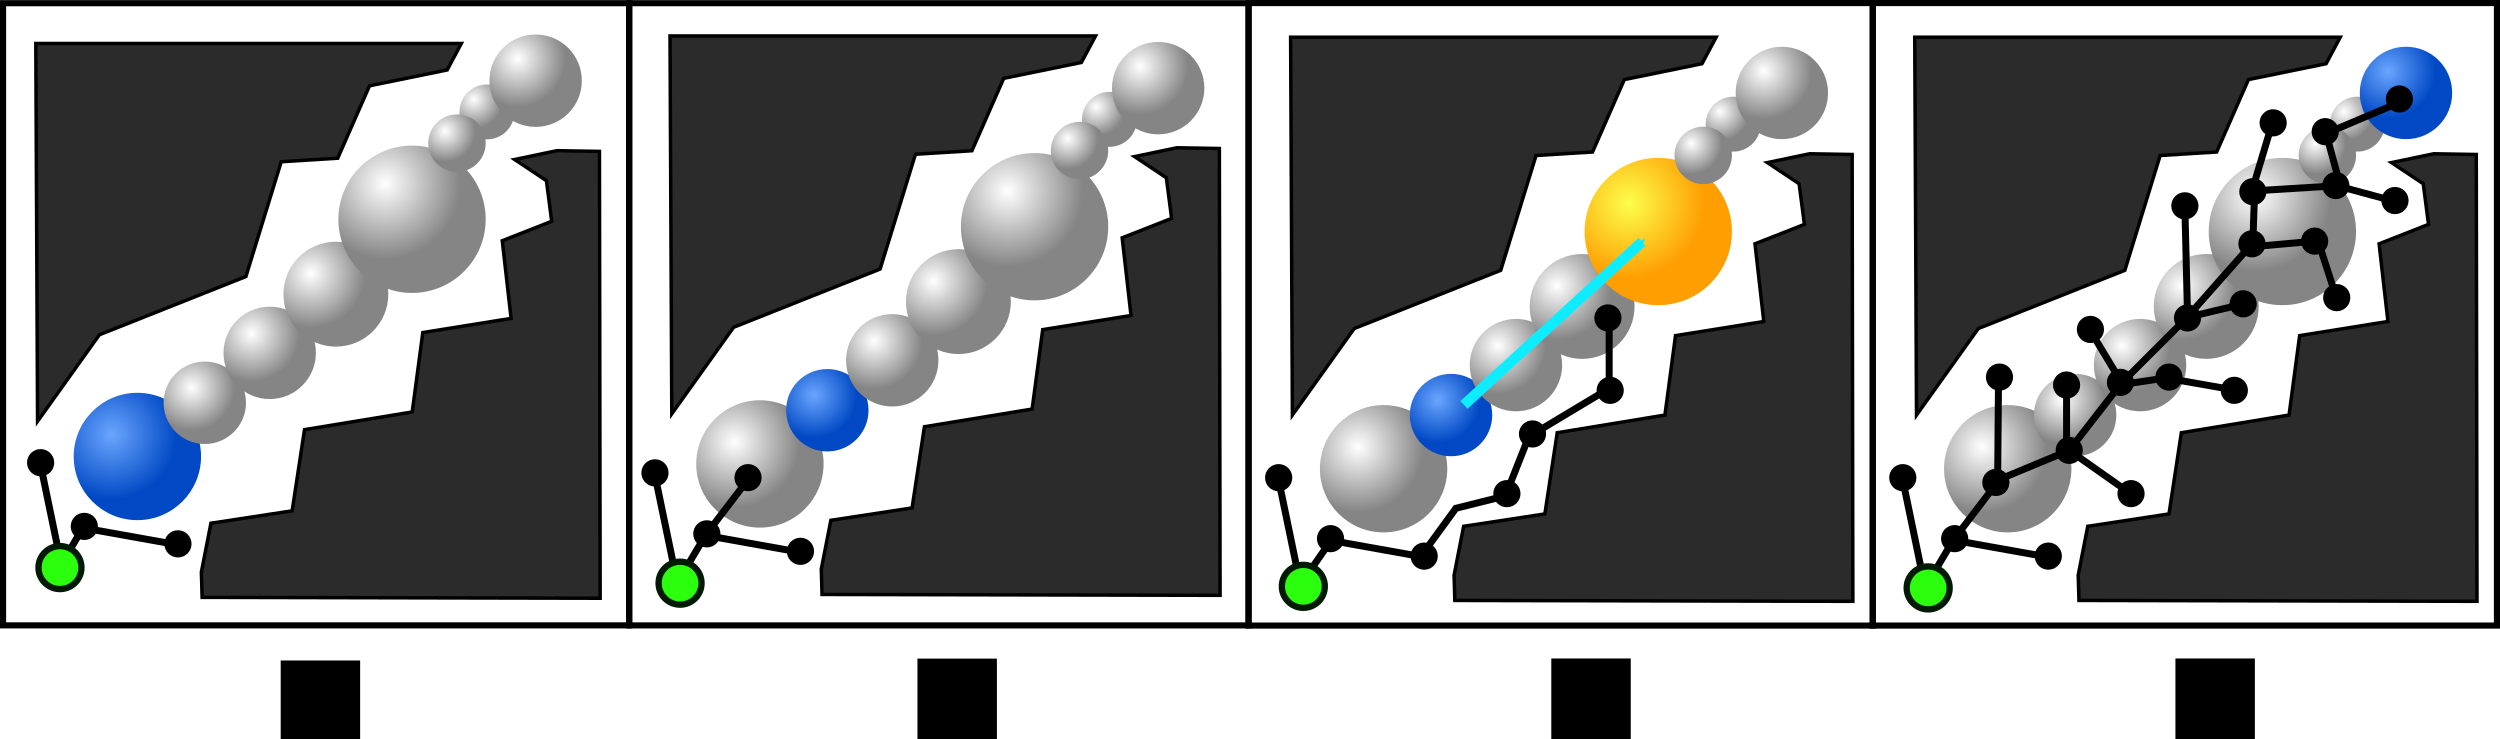 <?xml version="1.0" encoding="UTF-8" standalone="no"?>
<!-- Created with Inkscape (http://www.inkscape.org/) -->

<svg
   xmlns:dc="http://purl.org/dc/elements/1.1/"
   xmlns:cc="http://creativecommons.org/ns#"
   xmlns:rdf="http://www.w3.org/1999/02/22-rdf-syntax-ns#"
   xmlns:svg="http://www.w3.org/2000/svg"
   xmlns="http://www.w3.org/2000/svg"
   xmlns:xlink="http://www.w3.org/1999/xlink"
   xmlns:sodipodi="http://sodipodi.sourceforge.net/DTD/sodipodi-0.dtd"
   xmlns:inkscape="http://www.inkscape.org/namespaces/inkscape"
   width="201.835mm"
   height="59.694mm"
   viewBox="0 0 715.164 211.513"
   id="svg2"
   version="1.1"
   inkscape:version="0.91 r13725"
   sodipodi:docname="temporary_goal_node.svg">
  <defs
     id="defs4">
    <linearGradient
       id="linearGradient4968"
       inkscape:collect="always">
      <stop
         id="stop4970"
         offset="0"
         style="stop-color:#6aa6ff;stop-opacity:1" />
      <stop
         id="stop4972"
         offset="1"
         style="stop-color:#0048c4;stop-opacity:1" />
    </linearGradient>
    <linearGradient
       inkscape:collect="always"
       id="linearGradient4954">
      <stop
         style="stop-color:#fcff4b;stop-opacity:1;"
         offset="0"
         id="stop4956" />
      <stop
         style="stop-color:#ff9e01;stop-opacity:1"
         offset="1"
         id="stop4958" />
    </linearGradient>
    <marker
       inkscape:stockid="Arrow2Send"
       orient="auto"
       refY="0"
       refX="0"
       id="Arrow2Send"
       style="overflow:visible"
       inkscape:isstock="true">
      <path
         id="path4599"
         style="fill:#0eecff;fill-opacity:1;fill-rule:evenodd;stroke:#0eecff;stroke-width:0.625;stroke-linejoin:round;stroke-opacity:1"
         d="M 8.719,4.034 -2.207,0.016 8.719,-4.002 c -1.745,2.372 -1.735,5.617 -6e-7,8.035 z"
         transform="matrix(-0.3,0,0,-0.3,0.69,0)"
         inkscape:connector-curvature="0" />
    </marker>
    <marker
       inkscape:stockid="Arrow2Mend"
       orient="auto"
       refY="0"
       refX="0"
       id="Arrow2Mend"
       style="overflow:visible"
       inkscape:isstock="true">
      <path
         id="path4593"
         style="fill:#000000;fill-opacity:1;fill-rule:evenodd;stroke:#000000;stroke-width:0.625;stroke-linejoin:round;stroke-opacity:1"
         d="M 8.719,4.034 -2.207,0.016 8.719,-4.002 c -1.745,2.372 -1.735,5.617 -6e-7,8.035 z"
         transform="scale(-0.6,-0.6)"
         inkscape:connector-curvature="0" />
    </marker>
    <linearGradient
       id="linearGradient4198"
       inkscape:collect="always">
      <stop
         id="stop4200"
         offset="0"
         style="stop-color:#ffffff;stop-opacity:1" />
      <stop
         id="stop4202"
         offset="1"
         style="stop-color:#858585;stop-opacity:1" />
    </linearGradient>
    <radialGradient
       inkscape:collect="always"
       xlink:href="#linearGradient4198"
       id="radialGradient4182"
       cx="160.179"
       cy="41.826"
       fx="160.179"
       fy="41.826"
       r="13.714"
       gradientUnits="userSpaceOnUse"
       gradientTransform="translate(3.03,-6.061)" />
    <radialGradient
       inkscape:collect="always"
       xlink:href="#linearGradient4198"
       id="radialGradient4184"
       cx="139.464"
       cy="62.541"
       fx="139.464"
       fy="62.541"
       r="8.714"
       gradientUnits="userSpaceOnUse"
       gradientTransform="translate(3.03,-6.061)" />
    <radialGradient
       inkscape:collect="always"
       xlink:href="#linearGradient4198"
       id="radialGradient4186"
       cx="147.679"
       cy="53.434"
       fx="147.679"
       fy="53.434"
       r="8.357"
       gradientUnits="userSpaceOnUse"
       gradientTransform="translate(3.03,-6.061)" />
    <radialGradient
       inkscape:collect="always"
       xlink:href="#linearGradient4198"
       id="radialGradient4188"
       cx="122.321"
       cy="77.541"
       fx="122.321"
       fy="77.541"
       r="21.571"
       gradientUnits="userSpaceOnUse"
       gradientTransform="translate(3.03,-6.061)" />
    <radialGradient
       inkscape:collect="always"
       xlink:href="#linearGradient4198"
       id="radialGradient4190"
       cx="101.071"
       cy="103.255"
       fx="101.071"
       fy="103.255"
       r="15.5"
       gradientUnits="userSpaceOnUse"
       gradientTransform="translate(3.03,-6.061)" />
    <radialGradient
       inkscape:collect="always"
       xlink:href="#linearGradient4198"
       id="radialGradient4192"
       cx="84.107"
       cy="120.398"
       fx="84.107"
       fy="120.398"
       r="13.714"
       gradientUnits="userSpaceOnUse"
       gradientTransform="translate(3.03,-6.061)" />
    <radialGradient
       inkscape:collect="always"
       xlink:href="#linearGradient4198"
       id="radialGradient4194"
       cx="66.964"
       cy="135.934"
       fx="66.964"
       fy="135.934"
       r="12.286"
       gradientUnits="userSpaceOnUse"
       gradientTransform="translate(3.03,-6.061)" />
    <radialGradient
       inkscape:collect="always"
       xlink:href="#linearGradient4968"
       id="radialGradient4196"
       cx="44.107"
       cy="149.326"
       fx="44.107"
       fy="149.326"
       r="18.714"
       gradientUnits="userSpaceOnUse"
       gradientTransform="translate(3.03,-6.061)" />
    <radialGradient
       gradientTransform="translate(181.116,-3.929)"
       inkscape:collect="always"
       xlink:href="#linearGradient4198"
       id="radialGradient4182-5"
       cx="160.179"
       cy="41.826"
       fx="160.179"
       fy="41.826"
       r="13.714"
       gradientUnits="userSpaceOnUse" />
    <radialGradient
       gradientTransform="translate(181.116,-3.929)"
       inkscape:collect="always"
       xlink:href="#linearGradient4198"
       id="radialGradient4184-6"
       cx="139.464"
       cy="62.541"
       fx="139.464"
       fy="62.541"
       r="8.714"
       gradientUnits="userSpaceOnUse" />
    <radialGradient
       gradientTransform="translate(181.116,-3.929)"
       inkscape:collect="always"
       xlink:href="#linearGradient4198"
       id="radialGradient4186-2"
       cx="147.679"
       cy="53.434"
       fx="147.679"
       fy="53.434"
       r="8.357"
       gradientUnits="userSpaceOnUse" />
    <radialGradient
       gradientTransform="translate(181.116,-3.929)"
       inkscape:collect="always"
       xlink:href="#linearGradient4198"
       id="radialGradient4188-9"
       cx="122.321"
       cy="77.541"
       fx="122.321"
       fy="77.541"
       r="21.571"
       gradientUnits="userSpaceOnUse" />
    <radialGradient
       gradientTransform="translate(181.116,-3.929)"
       inkscape:collect="always"
       xlink:href="#linearGradient4198"
       id="radialGradient4190-1"
       cx="101.071"
       cy="103.255"
       fx="101.071"
       fy="103.255"
       r="15.5"
       gradientUnits="userSpaceOnUse" />
    <radialGradient
       gradientTransform="translate(181.116,-3.929)"
       inkscape:collect="always"
       xlink:href="#linearGradient4198"
       id="radialGradient4192-2"
       cx="84.107"
       cy="120.398"
       fx="84.107"
       fy="120.398"
       r="13.714"
       gradientUnits="userSpaceOnUse" />
    <radialGradient
       gradientTransform="translate(181.116,-3.929)"
       inkscape:collect="always"
       xlink:href="#linearGradient4968"
       id="radialGradient4194-7"
       cx="66.964"
       cy="135.934"
       fx="66.964"
       fy="135.934"
       r="12.286"
       gradientUnits="userSpaceOnUse" />
    <radialGradient
       gradientTransform="translate(181.116,-3.929)"
       inkscape:collect="always"
       xlink:href="#linearGradient4198"
       id="radialGradient4196-0"
       cx="44.107"
       cy="149.326"
       fx="44.107"
       fy="149.326"
       r="18.714"
       gradientUnits="userSpaceOnUse" />
    <radialGradient
       gradientTransform="translate(359.533,-2.554)"
       inkscape:collect="always"
       xlink:href="#linearGradient4198"
       id="radialGradient4182-5-8"
       cx="160.179"
       cy="41.826"
       fx="160.179"
       fy="41.826"
       r="13.714"
       gradientUnits="userSpaceOnUse" />
    <radialGradient
       gradientTransform="translate(359.533,-2.554)"
       inkscape:collect="always"
       xlink:href="#linearGradient4198"
       id="radialGradient4184-6-3"
       cx="139.464"
       cy="62.541"
       fx="139.464"
       fy="62.541"
       r="8.714"
       gradientUnits="userSpaceOnUse" />
    <radialGradient
       gradientTransform="translate(359.533,-2.554)"
       inkscape:collect="always"
       xlink:href="#linearGradient4198"
       id="radialGradient4186-2-6"
       cx="147.679"
       cy="53.434"
       fx="147.679"
       fy="53.434"
       r="8.357"
       gradientUnits="userSpaceOnUse" />
    <radialGradient
       gradientTransform="translate(359.533,-2.554)"
       inkscape:collect="always"
       xlink:href="#linearGradient4198"
       id="radialGradient4190-1-2"
       cx="101.071"
       cy="103.255"
       fx="101.071"
       fy="103.255"
       r="15.5"
       gradientUnits="userSpaceOnUse" />
    <radialGradient
       gradientTransform="translate(359.533,-2.554)"
       inkscape:collect="always"
       xlink:href="#linearGradient4198"
       id="radialGradient4192-2-9"
       cx="84.107"
       cy="120.398"
       fx="84.107"
       fy="120.398"
       r="13.714"
       gradientUnits="userSpaceOnUse" />
    <radialGradient
       gradientTransform="translate(359.533,-2.554)"
       inkscape:collect="always"
       xlink:href="#linearGradient4968"
       id="radialGradient4194-7-3"
       cx="66.964"
       cy="135.934"
       fx="66.964"
       fy="135.934"
       r="12.286"
       gradientUnits="userSpaceOnUse" />
    <radialGradient
       gradientTransform="translate(359.533,-2.554)"
       inkscape:collect="always"
       xlink:href="#linearGradient4198"
       id="radialGradient4196-0-4"
       cx="44.107"
       cy="149.326"
       fx="44.107"
       fy="149.326"
       r="18.714"
       gradientUnits="userSpaceOnUse" />
    <radialGradient
       gradientTransform="translate(538.073,-2.556)"
       inkscape:collect="always"
       xlink:href="#linearGradient4968"
       id="radialGradient4182-5-8-3"
       cx="160.179"
       cy="41.826"
       fx="160.179"
       fy="41.826"
       r="13.714"
       gradientUnits="userSpaceOnUse" />
    <radialGradient
       gradientTransform="translate(538.073,-2.556)"
       inkscape:collect="always"
       xlink:href="#linearGradient4198"
       id="radialGradient4184-6-3-5"
       cx="139.464"
       cy="62.541"
       fx="139.464"
       fy="62.541"
       r="8.714"
       gradientUnits="userSpaceOnUse" />
    <radialGradient
       gradientTransform="translate(538.073,-2.556)"
       inkscape:collect="always"
       xlink:href="#linearGradient4198"
       id="radialGradient4186-2-6-6"
       cx="147.679"
       cy="53.434"
       fx="147.679"
       fy="53.434"
       r="8.357"
       gradientUnits="userSpaceOnUse" />
    <radialGradient
       gradientTransform="translate(538.073,-2.556)"
       inkscape:collect="always"
       xlink:href="#linearGradient4198"
       id="radialGradient4188-9-1-2"
       cx="122.321"
       cy="77.541"
       fx="122.321"
       fy="77.541"
       r="21.571"
       gradientUnits="userSpaceOnUse" />
    <radialGradient
       gradientTransform="translate(538.073,-2.556)"
       inkscape:collect="always"
       xlink:href="#linearGradient4198"
       id="radialGradient4190-1-2-9"
       cx="101.071"
       cy="103.255"
       fx="101.071"
       fy="103.255"
       r="15.5"
       gradientUnits="userSpaceOnUse" />
    <radialGradient
       gradientTransform="translate(538.073,-2.556)"
       inkscape:collect="always"
       xlink:href="#linearGradient4198"
       id="radialGradient4192-2-9-1"
       cx="84.107"
       cy="120.398"
       fx="84.107"
       fy="120.398"
       r="13.714"
       gradientUnits="userSpaceOnUse" />
    <radialGradient
       gradientTransform="translate(538.073,-2.556)"
       inkscape:collect="always"
       xlink:href="#linearGradient4198"
       id="radialGradient4194-7-3-2"
       cx="66.964"
       cy="135.934"
       fx="66.964"
       fy="135.934"
       r="12.286"
       gradientUnits="userSpaceOnUse" />
    <radialGradient
       gradientTransform="translate(538.073,-2.556)"
       inkscape:collect="always"
       xlink:href="#linearGradient4198"
       id="radialGradient4196-0-4-7"
       cx="44.107"
       cy="149.326"
       fx="44.107"
       fy="149.326"
       r="18.714"
       gradientUnits="userSpaceOnUse" />
    <radialGradient
       inkscape:collect="always"
       xlink:href="#linearGradient4954"
       id="radialGradient4960"
       cx="481.183"
       cy="77.041"
       fx="481.183"
       fy="77.041"
       r="21.571"
       gradientUnits="userSpaceOnUse" />
  </defs>
  <sodipodi:namedview
     id="base"
     pagecolor="#ffffff"
     bordercolor="#666666"
     borderopacity="1.0"
     inkscape:pageopacity="0.0"
     inkscape:pageshadow="2"
     inkscape:zoom="1.5665565"
     inkscape:cx="305.90671"
     inkscape:cy="108.0383"
     inkscape:document-units="px"
     inkscape:current-layer="layer1"
     showgrid="false"
     showguides="true"
     inkscape:guide-bbox="true"
     inkscape:window-width="1879"
     inkscape:window-height="1056"
     inkscape:window-x="41"
     inkscape:window-y="24"
     inkscape:window-maximized="1"
     fit-margin-top="0"
     fit-margin-left="0"
     fit-margin-right="0"
     fit-margin-bottom="0">
    <sodipodi:guide
       position="1,338.75"
       orientation="1,0"
       id="guide4147" />
    <sodipodi:guide
       position="190.909,211.471"
       orientation="0,1"
       id="guide4149" />
    <sodipodi:guide
       position="715.178,46.816"
       orientation="1,0"
       id="guide4153" />
    <sodipodi:guide
       position="287.883,9.441"
       orientation="0,1"
       id="guide4155" />
    <sodipodi:guide
       position="179.123,266.656"
       orientation="1,0"
       id="guide4157" />
    <sodipodi:guide
       position="356.266,295.228"
       orientation="1,0"
       id="guide4159" />
    <sodipodi:guide
       position="534.838,308.085"
       orientation="1,0"
       id="guide4161" />
  </sodipodi:namedview>
  <g
     inkscape:label="Layer 1"
     inkscape:groupmode="layer"
     id="layer1"
     transform="translate(-15.162,-18.934)">
    <path
       style="fill:none;fill-rule:evenodd;stroke:#000000;stroke-width:2;stroke-linecap:butt;stroke-linejoin:miter;stroke-miterlimit:4;stroke-dasharray:none;stroke-opacity:1"
       d="m 387.101,186.253 8.839,-12.728"
       id="path4541"
       inkscape:connector-curvature="0" />
    <circle
       style="fill:#000000;fill-opacity:1;stroke:#000000;stroke-width:1;stroke-linecap:round;stroke-linejoin:round;stroke-miterlimit:4;stroke-dasharray:none;stroke-dashoffset:0;stroke-opacity:1"
       id="path4210-6-5-2"
       cx="202.528"
       cy="154.207"
       r="3.393" />
    <path
       style="fill:#000000;fill-opacity:1;fill-rule:evenodd;stroke:#000000;stroke-width:2;stroke-linecap:butt;stroke-linejoin:miter;stroke-miterlimit:4;stroke-dasharray:none;stroke-opacity:1"
       d="m 202.528,154.921 6.071,29.286"
       id="path4411-2"
       inkscape:connector-curvature="0" />
    <rect
       style="fill:none;stroke:#000000;stroke-width:1.754;stroke-miterlimit:4;stroke-dasharray:none;stroke-dashoffset:0;stroke-opacity:1"
       id="rect4163"
       width="179.144"
       height="177.98"
       x="16.04"
       y="19.848" />
    <rect
       style="fill:none;stroke:#000000;stroke-width:1.745;stroke-miterlimit:4;stroke-dasharray:none;stroke-dashoffset:0;stroke-opacity:1"
       id="rect4163-3"
       width="177.199"
       height="177.991"
       x="195.125"
       y="19.849" />
    <rect
       style="fill:none;stroke:#000000;stroke-width:1.752;stroke-miterlimit:4;stroke-dasharray:none;stroke-dashoffset:0;stroke-opacity:1"
       id="rect4163-6"
       width="178.573"
       height="178.075"
       x="372.338"
       y="19.813" />
    <flowRoot
       xml:space="preserve"
       id="flowRoot4192"
       style="font-style:normal;font-weight:normal;font-size:20px;line-height:125%;font-family:sans-serif;letter-spacing:0px;word-spacing:0px;fill:#000000;fill-opacity:1;stroke:none;stroke-width:1px;stroke-linecap:butt;stroke-linejoin:miter;stroke-opacity:1"
       transform="translate(6.061,-29.294)"><flowRegion
         id="flowRegion4194"><rect
           id="rect4196"
           width="22.728"
           height="33.335"
           x="89.398"
           y="237.169"
           style="font-size:20px" /></flowRegion><flowPara
         id="flowPara4198"
         style="font-size:17.5px;-inkscape-font-specification:'TeX Gyre Pagella';font-family:'TeX Gyre Pagella';font-weight:normal;font-style:normal;font-stretch:normal;font-variant:normal">a)</flowPara></flowRoot>    <flowRoot
       xml:space="preserve"
       id="flowRoot4192-5"
       style="font-style:normal;font-weight:normal;font-size:20px;line-height:125%;font-family:sans-serif;letter-spacing:0px;word-spacing:0px;fill:#000000;fill-opacity:1;stroke:none;stroke-width:1px;stroke-linecap:butt;stroke-linejoin:miter;stroke-opacity:1"
       transform="translate(188.215,-29.829)"><flowRegion
         id="flowRegion4194-3"><rect
           id="rect4196-5"
           width="22.728"
           height="33.335"
           x="89.398"
           y="237.169"
           style="font-size:20px" /></flowRegion><flowPara
         id="flowPara4198-6"
         style="font-size:17.5px;-inkscape-font-specification:'TeX Gyre Pagella';font-family:'TeX Gyre Pagella';font-weight:normal;font-style:normal;font-stretch:normal;font-variant:normal">b)</flowPara></flowRoot>    <flowRoot
       xml:space="preserve"
       id="flowRoot4192-2"
       style="font-style:normal;font-weight:normal;font-size:20px;line-height:125%;font-family:sans-serif;letter-spacing:0px;word-spacing:0px;fill:#000000;fill-opacity:1;stroke:none;stroke-width:1px;stroke-linecap:butt;stroke-linejoin:miter;stroke-opacity:1"
       transform="translate(369.537,-29.869)"><flowRegion
         id="flowRegion4194-9"><rect
           id="rect4196-1"
           width="22.728"
           height="33.335"
           x="89.398"
           y="237.169"
           style="font-size:20px" /></flowRegion><flowPara
         id="flowPara4198-2"
         style="font-size:17.5px;-inkscape-font-specification:'TeX Gyre Pagella';font-family:'TeX Gyre Pagella';font-weight:normal;font-style:normal;font-stretch:normal;font-variant:normal">c)</flowPara></flowRoot>    <circle
       style="fill:url(#radialGradient4196);fill-opacity:1;stroke:none;stroke-width:1;stroke-linecap:round;stroke-linejoin:round;stroke-miterlimit:4;stroke-dasharray:none;stroke-dashoffset:0;stroke-opacity:1"
       id="path4160"
       cx="54.459"
       cy="149.516"
       r="18.214" />
    <circle
       style="fill:url(#radialGradient4194);fill-opacity:1;stroke:none;stroke-width:1;stroke-linecap:round;stroke-linejoin:round;stroke-miterlimit:4;stroke-dasharray:none;stroke-dashoffset:0;stroke-opacity:1"
       id="path4162"
       cx="73.745"
       cy="134.158"
       r="11.786" />
    <circle
       style="fill:url(#radialGradient4192);fill-opacity:1;stroke:none;stroke-width:1;stroke-linecap:round;stroke-linejoin:round;stroke-miterlimit:4;stroke-dasharray:none;stroke-dashoffset:0;stroke-opacity:1"
       id="path4164"
       cx="92.316"
       cy="119.873"
       r="13.214" />
    <circle
       style="fill:url(#radialGradient4190);fill-opacity:1;stroke:none;stroke-width:1;stroke-linecap:round;stroke-linejoin:round;stroke-miterlimit:4;stroke-dasharray:none;stroke-dashoffset:0;stroke-opacity:1"
       id="path4166"
       cx="111.245"
       cy="103.087"
       r="15" />
    <circle
       style="fill:url(#radialGradient4188);fill-opacity:1;stroke:none;stroke-width:1;stroke-linecap:round;stroke-linejoin:round;stroke-miterlimit:4;stroke-dasharray:none;stroke-dashoffset:0;stroke-opacity:1"
       id="path4168"
       cx="133.03"
       cy="81.658"
       r="21.071" />
    <circle
       style="fill:url(#radialGradient4186);fill-opacity:1;stroke:none;stroke-width:1;stroke-linecap:round;stroke-linejoin:round;stroke-miterlimit:4;stroke-dasharray:none;stroke-dashoffset:0;stroke-opacity:1"
       id="path4170"
       cx="154.459"
       cy="50.944"
       r="7.857" />
    <circle
       style="fill:url(#radialGradient4184);fill-opacity:1;stroke:none;stroke-width:1;stroke-linecap:round;stroke-linejoin:round;stroke-miterlimit:4;stroke-dasharray:none;stroke-dashoffset:0;stroke-opacity:1"
       id="path4172"
       cx="145.888"
       cy="59.873"
       r="8.214" />
    <circle
       style="fill:url(#radialGradient4182);fill-opacity:1;stroke:none;stroke-width:1;stroke-linecap:round;stroke-linejoin:round;stroke-miterlimit:4;stroke-dasharray:none;stroke-dashoffset:0;stroke-opacity:1"
       id="path4174"
       cx="168.388"
       cy="42.016"
       r="13.214" />
    <circle
       style="fill:#000000;fill-opacity:1;stroke:#000000;stroke-width:1;stroke-linecap:round;stroke-linejoin:round;stroke-miterlimit:4;stroke-dasharray:none;stroke-dashoffset:0;stroke-opacity:1"
       id="path4210-3"
       cx="39.28"
       cy="169.516"
       r="3.393" />
    <circle
       style="fill:#000000;fill-opacity:1;stroke:#000000;stroke-width:1;stroke-linecap:round;stroke-linejoin:round;stroke-miterlimit:4;stroke-dasharray:none;stroke-dashoffset:0;stroke-opacity:1"
       id="path4210-6"
       cx="66.066"
       cy="174.516"
       r="3.393" />
    <path
       style="fill:none;fill-rule:evenodd;stroke:#000000;stroke-width:2;stroke-linecap:butt;stroke-linejoin:miter;stroke-miterlimit:4;stroke-dasharray:none;stroke-opacity:1"
       d="m 32.138,181.301 6.786,-11.429"
       id="path4239"
       inkscape:connector-curvature="0"
       sodipodi:nodetypes="cc" />
    <path
       style="fill:none;fill-rule:evenodd;stroke:#000000;stroke-width:2;stroke-linecap:butt;stroke-linejoin:miter;stroke-miterlimit:4;stroke-dasharray:none;stroke-opacity:1"
       d="m 39.459,170.051 26.964,4.821"
       id="path4241"
       inkscape:connector-curvature="0" />
    <circle
       style="fill:url(#radialGradient4196-0);fill-opacity:1;stroke:none;stroke-width:1;stroke-linecap:round;stroke-linejoin:round;stroke-miterlimit:4;stroke-dasharray:none;stroke-dashoffset:0;stroke-opacity:1"
       id="path4160-6"
       cx="232.544"
       cy="151.648"
       r="18.214" />
    <circle
       style="fill:url(#radialGradient4194-7);fill-opacity:1;stroke:none;stroke-width:1;stroke-linecap:round;stroke-linejoin:round;stroke-miterlimit:4;stroke-dasharray:none;stroke-dashoffset:0;stroke-opacity:1"
       id="path4162-0"
       cx="251.83"
       cy="136.29"
       r="11.786" />
    <circle
       style="fill:url(#radialGradient4192-2);fill-opacity:1;stroke:none;stroke-width:1;stroke-linecap:round;stroke-linejoin:round;stroke-miterlimit:4;stroke-dasharray:none;stroke-dashoffset:0;stroke-opacity:1"
       id="path4164-6"
       cx="270.401"
       cy="122.005"
       r="13.214" />
    <circle
       style="fill:url(#radialGradient4190-1);fill-opacity:1;stroke:none;stroke-width:1;stroke-linecap:round;stroke-linejoin:round;stroke-miterlimit:4;stroke-dasharray:none;stroke-dashoffset:0;stroke-opacity:1"
       id="path4166-2"
       cx="289.33"
       cy="105.219"
       r="15" />
    <circle
       style="fill:url(#radialGradient4188-9);fill-opacity:1;stroke:none;stroke-width:1;stroke-linecap:round;stroke-linejoin:round;stroke-miterlimit:4;stroke-dasharray:none;stroke-dashoffset:0;stroke-opacity:1"
       id="path4168-6"
       cx="311.116"
       cy="83.79"
       r="21.071" />
    <circle
       style="fill:url(#radialGradient4186-2);fill-opacity:1;stroke:none;stroke-width:1;stroke-linecap:round;stroke-linejoin:round;stroke-miterlimit:4;stroke-dasharray:none;stroke-dashoffset:0;stroke-opacity:1"
       id="path4170-1"
       cx="332.544"
       cy="53.076"
       r="7.857" />
    <circle
       style="fill:url(#radialGradient4184-6);fill-opacity:1;stroke:none;stroke-width:1;stroke-linecap:round;stroke-linejoin:round;stroke-miterlimit:4;stroke-dasharray:none;stroke-dashoffset:0;stroke-opacity:1"
       id="path4172-8"
       cx="323.973"
       cy="62.005"
       r="8.214" />
    <circle
       style="fill:url(#radialGradient4182-5);fill-opacity:1;stroke:none;stroke-width:1;stroke-linecap:round;stroke-linejoin:round;stroke-miterlimit:4;stroke-dasharray:none;stroke-dashoffset:0;stroke-opacity:1"
       id="path4174-7"
       cx="346.473"
       cy="44.148"
       r="13.214" />
    <circle
       style="fill:#000000;fill-opacity:1;stroke:#000000;stroke-width:1;stroke-linecap:round;stroke-linejoin:round;stroke-miterlimit:4;stroke-dasharray:none;stroke-dashoffset:0;stroke-opacity:1"
       id="path4210-3-2"
       cx="217.366"
       cy="171.648"
       r="3.393" />
    <circle
       style="fill:#000000;fill-opacity:1;stroke:#000000;stroke-width:1;stroke-linecap:round;stroke-linejoin:round;stroke-miterlimit:4;stroke-dasharray:none;stroke-dashoffset:0;stroke-opacity:1"
       id="path4210-6-0"
       cx="244.151"
       cy="176.648"
       r="3.393" />
    <circle
       style="fill:#000000;fill-opacity:1;stroke:#000000;stroke-width:1;stroke-linecap:round;stroke-linejoin:round;stroke-miterlimit:4;stroke-dasharray:none;stroke-dashoffset:0;stroke-opacity:1"
       id="path4210-7-2"
       cx="229.151"
       cy="155.576"
       r="3.393" />
    <path
       style="fill:none;fill-rule:evenodd;stroke:#000000;stroke-width:2;stroke-linecap:butt;stroke-linejoin:miter;stroke-miterlimit:4;stroke-dasharray:none;stroke-opacity:1"
       d="m 210.223,183.433 6.786,-11.429 12.143,-15.893"
       id="path4239-3"
       inkscape:connector-curvature="0" />
    <path
       style="fill:none;fill-rule:evenodd;stroke:#000000;stroke-width:2;stroke-linecap:butt;stroke-linejoin:miter;stroke-miterlimit:4;stroke-dasharray:none;stroke-opacity:1"
       d="m 217.544,172.183 26.964,4.821"
       id="path4241-7"
       inkscape:connector-curvature="0" />
    <circle
       style="fill:#000000;fill-opacity:1;stroke:#000000;stroke-width:1;stroke-linecap:round;stroke-linejoin:round;stroke-miterlimit:4;stroke-dasharray:none;stroke-dashoffset:0;stroke-opacity:1"
       id="path4210-6-5"
       cx="26.786"
       cy="151.291"
       r="3.393" />
    <path
       style="fill:#000000;fill-opacity:1;fill-rule:evenodd;stroke:#000000;stroke-width:2;stroke-linecap:butt;stroke-linejoin:miter;stroke-miterlimit:4;stroke-dasharray:none;stroke-opacity:1"
       d="m 26.786,152.005 6.071,29.286"
       id="path4411"
       inkscape:connector-curvature="0" />
    <circle
       style="fill:#2cff0d;fill-opacity:1;stroke:#001a05;stroke-width:1.812;stroke-linecap:round;stroke-linejoin:round;stroke-miterlimit:4;stroke-dasharray:none;stroke-dashoffset:0;stroke-opacity:1"
       id="path4210"
       cx="32.316"
       cy="181.301"
       r="6.147" />
    <circle
       style="fill:#00d40d;fill-opacity:1;stroke:#001a05;stroke-width:1;stroke-linecap:round;stroke-linejoin:round;stroke-miterlimit:4;stroke-dasharray:none;stroke-dashoffset:0;stroke-opacity:1"
       id="path4210-9"
       cx="209.102"
       cy="184.767"
       r="3.393" />
    <circle
       style="fill:#000000;fill-opacity:1;stroke:#000000;stroke-width:1;stroke-linecap:round;stroke-linejoin:round;stroke-miterlimit:4;stroke-dasharray:none;stroke-dashoffset:0;stroke-opacity:1"
       id="path4210-6-5-2-7"
       cx="380.946"
       cy="155.582"
       r="3.393" />
    <path
       style="fill:#000000;fill-opacity:1;fill-rule:evenodd;stroke:#000000;stroke-width:2;stroke-linecap:butt;stroke-linejoin:miter;stroke-miterlimit:4;stroke-dasharray:none;stroke-opacity:1"
       d="m 380.946,156.296 6.071,29.286"
       id="path4411-2-8"
       inkscape:connector-curvature="0" />
    <circle
       style="fill:url(#radialGradient4196-0-4);fill-opacity:1;stroke:none;stroke-width:1;stroke-linecap:round;stroke-linejoin:round;stroke-miterlimit:4;stroke-dasharray:none;stroke-dashoffset:0;stroke-opacity:1"
       id="path4160-6-5"
       cx="410.962"
       cy="153.022"
       r="18.214" />
    <circle
       style="fill:url(#radialGradient4194-7-3);fill-opacity:1;stroke:none;stroke-width:1;stroke-linecap:round;stroke-linejoin:round;stroke-miterlimit:4;stroke-dasharray:none;stroke-dashoffset:0;stroke-opacity:1"
       id="path4162-0-0"
       cx="430.248"
       cy="137.665"
       r="11.786" />
    <circle
       style="fill:url(#radialGradient4192-2-9);fill-opacity:1;stroke:none;stroke-width:1;stroke-linecap:round;stroke-linejoin:round;stroke-miterlimit:4;stroke-dasharray:none;stroke-dashoffset:0;stroke-opacity:1"
       id="path4164-6-3"
       cx="448.819"
       cy="123.38"
       r="13.214" />
    <circle
       style="fill:url(#radialGradient4190-1-2);fill-opacity:1;stroke:none;stroke-width:1;stroke-linecap:round;stroke-linejoin:round;stroke-miterlimit:4;stroke-dasharray:none;stroke-dashoffset:0;stroke-opacity:1"
       id="path4166-2-6"
       cx="467.748"
       cy="106.594"
       r="15" />
    <circle
       style="fill:url(#radialGradient4960);fill-opacity:1;stroke:none;stroke-width:1;stroke-linecap:round;stroke-linejoin:round;stroke-miterlimit:4;stroke-dasharray:none;stroke-dashoffset:0;stroke-opacity:1"
       id="path4168-6-1"
       cx="489.533"
       cy="85.165"
       r="21.071" />
    <circle
       style="fill:url(#radialGradient4186-2-6);fill-opacity:1;stroke:none;stroke-width:1;stroke-linecap:round;stroke-linejoin:round;stroke-miterlimit:4;stroke-dasharray:none;stroke-dashoffset:0;stroke-opacity:1"
       id="path4170-1-0"
       cx="510.962"
       cy="54.451"
       r="7.857" />
    <circle
       style="fill:url(#radialGradient4184-6-3);fill-opacity:1;stroke:none;stroke-width:1;stroke-linecap:round;stroke-linejoin:round;stroke-miterlimit:4;stroke-dasharray:none;stroke-dashoffset:0;stroke-opacity:1"
       id="path4172-8-6"
       cx="502.39"
       cy="63.38"
       r="8.214" />
    <circle
       style="fill:url(#radialGradient4182-5-8);fill-opacity:1;stroke:none;stroke-width:1;stroke-linecap:round;stroke-linejoin:round;stroke-miterlimit:4;stroke-dasharray:none;stroke-dashoffset:0;stroke-opacity:1"
       id="path4174-7-3"
       cx="524.89"
       cy="45.522"
       r="13.214" />
    <circle
       style="fill:#000000;fill-opacity:1;stroke:#000000;stroke-width:1;stroke-linecap:round;stroke-linejoin:round;stroke-miterlimit:4;stroke-dasharray:none;stroke-dashoffset:0;stroke-opacity:1"
       id="path4210-3-2-2"
       cx="395.783"
       cy="173.022"
       r="3.393" />
    <circle
       style="fill:#000000;fill-opacity:1;stroke:#000000;stroke-width:1;stroke-linecap:round;stroke-linejoin:round;stroke-miterlimit:4;stroke-dasharray:none;stroke-dashoffset:0;stroke-opacity:1"
       id="path4210-6-0-0"
       cx="422.569"
       cy="178.022"
       r="3.393" />
    <path
       style="fill:none;fill-rule:evenodd;stroke:#000000;stroke-width:2;stroke-linecap:butt;stroke-linejoin:miter;stroke-miterlimit:4;stroke-dasharray:none;stroke-opacity:1"
       d="m 395.962,173.558 26.964,4.821"
       id="path4241-7-5"
       inkscape:connector-curvature="0" />
    <circle
       style="fill:#00d40d;fill-opacity:1;stroke:#001a05;stroke-width:1;stroke-linecap:round;stroke-linejoin:round;stroke-miterlimit:4;stroke-dasharray:none;stroke-dashoffset:0;stroke-opacity:1"
       id="path4210-9-5"
       cx="387.519"
       cy="186.142"
       r="3.393" />
    <circle
       style="fill:#000000;fill-opacity:1;stroke:#000000;stroke-width:1;stroke-linecap:round;stroke-linejoin:round;stroke-miterlimit:4;stroke-dasharray:none;stroke-dashoffset:0;stroke-opacity:1"
       id="path4210-6-0-0-5"
       cx="453.558"
       cy="143.073"
       r="3.393" />
    <circle
       style="fill:#000000;fill-opacity:1;stroke:#000000;stroke-width:1;stroke-linecap:round;stroke-linejoin:round;stroke-miterlimit:4;stroke-dasharray:none;stroke-dashoffset:0;stroke-opacity:1"
       id="path4210-6-0-0-8"
       cx="475.782"
       cy="130.598"
       r="3.393" />
    <circle
       style="fill:#000000;fill-opacity:1;stroke:#000000;stroke-width:1;stroke-linecap:round;stroke-linejoin:round;stroke-miterlimit:4;stroke-dasharray:none;stroke-dashoffset:0;stroke-opacity:1"
       id="path4210-6-0-0-0"
       cx="446.235"
       cy="160.145"
       r="3.393" />
    <path
       style="fill:#2b2b2b;fill-opacity:1;fill-rule:evenodd;stroke:#000000;stroke-width:1px;stroke-linecap:butt;stroke-linejoin:miter;stroke-opacity:1"
       d="m 384.868,137.669 17.678,-24.749 41.921,-16.668 10.102,-32.83 16.162,-1.01 9.091,-20.708 22.223,-4.546 4.041,-7.576 -121.723,0 z"
       id="path4763"
       inkscape:connector-curvature="0" />
    <path
       style="fill:#2b2b2b;fill-opacity:1;fill-rule:evenodd;stroke:#000000;stroke-width:1px;stroke-linecap:butt;stroke-linejoin:miter;stroke-opacity:1"
       d="m 207.335,137.309 17.678,-24.749 41.921,-16.668 10.102,-32.83 16.162,-1.01 9.091,-20.708 22.223,-4.546 4.041,-7.576 -121.723,0 z"
       id="path4763-2"
       inkscape:connector-curvature="0" />
    <path
       style="fill:#2b2b2b;fill-opacity:1;fill-rule:evenodd;stroke:#000000;stroke-width:1px;stroke-linecap:butt;stroke-linejoin:miter;stroke-opacity:1"
       d="m 25.906,139.452 17.678,-24.749 41.921,-16.668 10.102,-32.83 16.162,-1.01 9.091,-20.708 22.223,-4.546 4.041,-7.576 -121.723,0 z"
       id="path4763-6"
       inkscape:connector-curvature="0" />
    <path
       style="fill:#2b2b2b;fill-opacity:1;fill-rule:evenodd;stroke:#000000;stroke-width:1px;stroke-linecap:butt;stroke-linejoin:miter;stroke-opacity:1"
       d="m 431.335,190.702 -0.212,-7.23 2.737,-13.984 23.234,-3.536 3.536,-23.234 30.81,-5.051 3.03,-22.728 25.254,-4.041 -2.525,-22.223 14.142,-5.556 -1.515,-11.617 -9.091,-6.061 12.122,-2.525 L 545,63.127 545.202,190.955 Z"
       id="path4786"
       inkscape:connector-curvature="0"
       sodipodi:nodetypes="cccccccccccccccc" />
    <path
       style="fill:#2b2b2b;fill-opacity:1;fill-rule:evenodd;stroke:#000000;stroke-width:1px;stroke-linecap:butt;stroke-linejoin:miter;stroke-opacity:1"
       d="m 250.315,188.985 -0.212,-7.23 2.737,-13.984 23.234,-3.536 3.536,-23.234 30.81,-5.051 3.03,-22.728 25.254,-4.041 -2.525,-22.223 14.142,-5.556 -1.515,-11.617 -9.091,-6.061 12.122,-2.525 12.145,0.209 0.202,127.828 z"
       id="path4786-6"
       inkscape:connector-curvature="0"
       sodipodi:nodetypes="cccccccccccccccc" />
    <path
       style="fill:#2b2b2b;fill-opacity:1;fill-rule:evenodd;stroke:#000000;stroke-width:1px;stroke-linecap:butt;stroke-linejoin:miter;stroke-opacity:1"
       d="m 72.978,189.818 -0.212,-7.23 2.737,-13.984 23.234,-3.536 3.536,-23.234 30.81,-5.051 3.03,-22.728 25.254,-4.041 -2.525,-22.223 14.142,-5.556 -1.515,-11.617 -9.091,-6.061 12.122,-2.525 12.145,0.209 0.202,127.828 z"
       id="path4786-6-4"
       inkscape:connector-curvature="0"
       sodipodi:nodetypes="cccccccccccccccc" />
    <rect
       style="fill:none;stroke:#000000;stroke-width:1.752;stroke-miterlimit:4;stroke-dasharray:none;stroke-dashoffset:0;stroke-opacity:1"
       id="rect4163-6-0"
       width="178.573"
       height="178.075"
       x="550.877"
       y="19.81" />
    <flowRoot
       xml:space="preserve"
       id="flowRoot4192-2-9"
       style="font-style:normal;font-weight:normal;font-size:20px;line-height:125%;font-family:sans-serif;letter-spacing:0px;word-spacing:0px;fill:#000000;fill-opacity:1;stroke:none;stroke-width:1px;stroke-linecap:butt;stroke-linejoin:miter;stroke-opacity:1"
       transform="translate(548.077,-29.872)"><flowRegion
         id="flowRegion4194-9-3"><rect
           id="rect4196-1-6"
           width="22.728"
           height="33.335"
           x="89.398"
           y="237.169"
           style="font-size:20px" /></flowRegion><flowPara
         id="flowPara4198-2-0"
         style="font-size:17.5px;-inkscape-font-specification:'TeX Gyre Pagella';font-family:'TeX Gyre Pagella';font-weight:normal;font-style:normal;font-stretch:normal;font-variant:normal">d)</flowPara></flowRoot>    <circle
       style="fill:#000000;fill-opacity:1;stroke:#000000;stroke-width:1;stroke-linecap:round;stroke-linejoin:round;stroke-miterlimit:4;stroke-dasharray:none;stroke-dashoffset:0;stroke-opacity:1"
       id="path4210-6-5-2-7-6"
       cx="559.486"
       cy="155.58"
       r="3.393" />
    <path
       style="fill:#000000;fill-opacity:1;fill-rule:evenodd;stroke:#000000;stroke-width:2;stroke-linecap:butt;stroke-linejoin:miter;stroke-miterlimit:4;stroke-dasharray:none;stroke-opacity:1"
       d="m 559.486,156.294 6.071,29.286"
       id="path4411-2-8-2"
       inkscape:connector-curvature="0" />
    <circle
       style="fill:url(#radialGradient4196-0-4-7);fill-opacity:1;stroke:none;stroke-width:1;stroke-linecap:round;stroke-linejoin:round;stroke-miterlimit:4;stroke-dasharray:none;stroke-dashoffset:0;stroke-opacity:1"
       id="path4160-6-5-6"
       cx="589.502"
       cy="153.02"
       r="18.214" />
    <circle
       style="fill:url(#radialGradient4194-7-3-2);fill-opacity:1;stroke:none;stroke-width:1;stroke-linecap:round;stroke-linejoin:round;stroke-miterlimit:4;stroke-dasharray:none;stroke-dashoffset:0;stroke-opacity:1"
       id="path4162-0-0-1"
       cx="608.787"
       cy="137.663"
       r="11.786" />
    <circle
       style="fill:url(#radialGradient4192-2-9-1);fill-opacity:1;stroke:none;stroke-width:1;stroke-linecap:round;stroke-linejoin:round;stroke-miterlimit:4;stroke-dasharray:none;stroke-dashoffset:0;stroke-opacity:1"
       id="path4164-6-3-8"
       cx="627.359"
       cy="123.377"
       r="13.214" />
    <circle
       style="fill:url(#radialGradient4190-1-2-9);fill-opacity:1;stroke:none;stroke-width:1;stroke-linecap:round;stroke-linejoin:round;stroke-miterlimit:4;stroke-dasharray:none;stroke-dashoffset:0;stroke-opacity:1"
       id="path4166-2-6-7"
       cx="646.287"
       cy="106.591"
       r="15" />
    <circle
       style="fill:url(#radialGradient4188-9-1-2);fill-opacity:1;stroke:none;stroke-width:1;stroke-linecap:round;stroke-linejoin:round;stroke-miterlimit:4;stroke-dasharray:none;stroke-dashoffset:0;stroke-opacity:1"
       id="path4168-6-1-9"
       cx="668.073"
       cy="85.163"
       r="21.071" />
    <circle
       style="fill:url(#radialGradient4186-2-6-6);fill-opacity:1;stroke:none;stroke-width:1;stroke-linecap:round;stroke-linejoin:round;stroke-miterlimit:4;stroke-dasharray:none;stroke-dashoffset:0;stroke-opacity:1"
       id="path4170-1-0-2"
       cx="689.502"
       cy="54.449"
       r="7.857" />
    <circle
       style="fill:url(#radialGradient4184-6-3-5);fill-opacity:1;stroke:none;stroke-width:1;stroke-linecap:round;stroke-linejoin:round;stroke-miterlimit:4;stroke-dasharray:none;stroke-dashoffset:0;stroke-opacity:1"
       id="path4172-8-6-0"
       cx="680.93"
       cy="63.377"
       r="8.214" />
    <circle
       style="fill:url(#radialGradient4182-5-8-3);fill-opacity:1;stroke:none;stroke-width:1;stroke-linecap:round;stroke-linejoin:round;stroke-miterlimit:4;stroke-dasharray:none;stroke-dashoffset:0;stroke-opacity:1"
       id="path4174-7-3-2"
       cx="703.43"
       cy="45.52"
       r="13.214" />
    <circle
       style="fill:#000000;fill-opacity:1;stroke:#000000;stroke-width:1;stroke-linecap:round;stroke-linejoin:round;stroke-miterlimit:4;stroke-dasharray:none;stroke-dashoffset:0;stroke-opacity:1"
       id="path4210-3-2-2-3"
       cx="574.323"
       cy="173.02"
       r="3.393" />
    <circle
       style="fill:#000000;fill-opacity:1;stroke:#000000;stroke-width:1;stroke-linecap:round;stroke-linejoin:round;stroke-miterlimit:4;stroke-dasharray:none;stroke-dashoffset:0;stroke-opacity:1"
       id="path4210-6-0-0-75"
       cx="601.109"
       cy="178.02"
       r="3.393" />
    <circle
       style="fill:#000000;fill-opacity:1;stroke:#000000;stroke-width:1;stroke-linecap:round;stroke-linejoin:round;stroke-miterlimit:4;stroke-dasharray:none;stroke-dashoffset:0;stroke-opacity:1"
       id="path4210-7-2-6-9"
       cx="586.109"
       cy="156.949"
       r="3.393" />
    <path
       style="fill:none;fill-rule:evenodd;stroke:#000000;stroke-width:2;stroke-linecap:butt;stroke-linejoin:miter;stroke-miterlimit:4;stroke-dasharray:none;stroke-opacity:1"
       d="m 567.18,184.806 6.786,-11.429 12.143,-15.893"
       id="path4239-3-1-2"
       inkscape:connector-curvature="0" />
    <path
       style="fill:none;fill-rule:evenodd;stroke:#000000;stroke-width:2;stroke-linecap:butt;stroke-linejoin:miter;stroke-miterlimit:4;stroke-dasharray:none;stroke-opacity:1"
       d="m 574.502,173.556 26.964,4.821"
       id="path4241-7-5-2"
       inkscape:connector-curvature="0" />
    <circle
       style="fill:#00d40d;fill-opacity:1;stroke:#001a05;stroke-width:1;stroke-linecap:round;stroke-linejoin:round;stroke-miterlimit:4;stroke-dasharray:none;stroke-dashoffset:0;stroke-opacity:1"
       id="path4210-9-5-8"
       cx="566.059"
       cy="186.14"
       r="3.393" />
    <circle
       style="fill:#000000;fill-opacity:1;stroke:#000000;stroke-width:1;stroke-linecap:round;stroke-linejoin:round;stroke-miterlimit:4;stroke-dasharray:none;stroke-dashoffset:0;stroke-opacity:1"
       id="path4210-6-0-0-4-9"
       cx="607.097"
       cy="147.768"
       r="3.393" />
    <circle
       style="fill:#000000;fill-opacity:1;stroke:#000000;stroke-width:1;stroke-linecap:round;stroke-linejoin:round;stroke-miterlimit:4;stroke-dasharray:none;stroke-dashoffset:0;stroke-opacity:1"
       id="path4210-6-0-0-7-7"
       cx="606.339"
       cy="129.08"
       r="3.393" />
    <circle
       style="fill:#000000;fill-opacity:1;stroke:#000000;stroke-width:1;stroke-linecap:round;stroke-linejoin:round;stroke-miterlimit:4;stroke-dasharray:none;stroke-dashoffset:0;stroke-opacity:1"
       id="path4210-6-0-0-6-3"
       cx="621.744"
       cy="128.323"
       r="3.393" />
    <circle
       style="fill:#000000;fill-opacity:1;stroke:#000000;stroke-width:1;stroke-linecap:round;stroke-linejoin:round;stroke-miterlimit:4;stroke-dasharray:none;stroke-dashoffset:0;stroke-opacity:1"
       id="path4210-6-0-0-5-6"
       cx="635.634"
       cy="126.808"
       r="3.393" />
    <circle
       style="fill:#000000;fill-opacity:1;stroke:#000000;stroke-width:1;stroke-linecap:round;stroke-linejoin:round;stroke-miterlimit:4;stroke-dasharray:none;stroke-dashoffset:0;stroke-opacity:1"
       id="path4210-6-0-0-69-1"
       cx="640.937"
       cy="109.887"
       r="3.393" />
    <circle
       style="fill:#000000;fill-opacity:1;stroke:#000000;stroke-width:1;stroke-linecap:round;stroke-linejoin:round;stroke-miterlimit:4;stroke-dasharray:none;stroke-dashoffset:0;stroke-opacity:1"
       id="path4210-6-0-0-3-2"
       cx="656.847"
       cy="105.847"
       r="3.393" />
    <circle
       style="fill:#000000;fill-opacity:1;stroke:#000000;stroke-width:1;stroke-linecap:round;stroke-linejoin:round;stroke-miterlimit:4;stroke-dasharray:none;stroke-dashoffset:0;stroke-opacity:1"
       id="path4210-6-0-0-74-9"
       cx="659.372"
       cy="88.674"
       r="3.393" />
    <circle
       style="fill:#000000;fill-opacity:1;stroke:#000000;stroke-width:1;stroke-linecap:round;stroke-linejoin:round;stroke-miterlimit:4;stroke-dasharray:none;stroke-dashoffset:0;stroke-opacity:1"
       id="path4210-6-0-0-52-3"
       cx="659.625"
       cy="73.775"
       r="3.393" />
    <circle
       style="fill:#000000;fill-opacity:1;stroke:#000000;stroke-width:1;stroke-linecap:round;stroke-linejoin:round;stroke-miterlimit:4;stroke-dasharray:none;stroke-dashoffset:0;stroke-opacity:1"
       id="path4210-6-0-0-54-1"
       cx="683.363"
       cy="72.007"
       r="3.393" />
    <circle
       style="fill:#000000;fill-opacity:1;stroke:#000000;stroke-width:1;stroke-linecap:round;stroke-linejoin:round;stroke-miterlimit:4;stroke-dasharray:none;stroke-dashoffset:0;stroke-opacity:1"
       id="path4210-6-0-0-744-9"
       cx="677.303"
       cy="87.917"
       r="3.393" />
    <circle
       style="fill:#000000;fill-opacity:1;stroke:#000000;stroke-width:1;stroke-linecap:round;stroke-linejoin:round;stroke-miterlimit:4;stroke-dasharray:none;stroke-dashoffset:0;stroke-opacity:1"
       id="path4210-6-0-0-30-4"
       cx="680.333"
       cy="56.602"
       r="3.393" />
    <circle
       style="fill:#000000;fill-opacity:1;stroke:#000000;stroke-width:1;stroke-linecap:round;stroke-linejoin:round;stroke-miterlimit:4;stroke-dasharray:none;stroke-dashoffset:0;stroke-opacity:1"
       id="path4210-6-0-0-78-7"
       cx="701.546"
       cy="47.258"
       r="3.393" />
    <circle
       style="fill:#000000;fill-opacity:1;stroke:#000000;stroke-width:1;stroke-linecap:round;stroke-linejoin:round;stroke-miterlimit:4;stroke-dasharray:none;stroke-dashoffset:0;stroke-opacity:1"
       id="path4210-6-0-0-68-8"
       cx="613.158"
       cy="113.17"
       r="3.393" />
    <circle
       style="fill:#000000;fill-opacity:1;stroke:#000000;stroke-width:1;stroke-linecap:round;stroke-linejoin:round;stroke-miterlimit:4;stroke-dasharray:none;stroke-dashoffset:0;stroke-opacity:1"
       id="path4210-6-0-0-8-4"
       cx="654.322"
       cy="130.596"
       r="3.393" />
    <circle
       style="fill:#000000;fill-opacity:1;stroke:#000000;stroke-width:1;stroke-linecap:round;stroke-linejoin:round;stroke-miterlimit:4;stroke-dasharray:none;stroke-dashoffset:0;stroke-opacity:1"
       id="path4210-6-0-0-43-5"
       cx="640.179"
       cy="77.815"
       r="3.393" />
    <circle
       style="fill:#000000;fill-opacity:1;stroke:#000000;stroke-width:1;stroke-linecap:round;stroke-linejoin:round;stroke-miterlimit:4;stroke-dasharray:none;stroke-dashoffset:0;stroke-opacity:1"
       id="path4210-6-0-0-1-0"
       cx="700.284"
       cy="76.3"
       r="3.393" />
    <circle
       style="fill:#000000;fill-opacity:1;stroke:#000000;stroke-width:1;stroke-linecap:round;stroke-linejoin:round;stroke-miterlimit:4;stroke-dasharray:none;stroke-dashoffset:0;stroke-opacity:1"
       id="path4210-6-0-0-49-3"
       cx="683.616"
       cy="104.079"
       r="3.393" />
    <circle
       style="fill:#000000;fill-opacity:1;stroke:#000000;stroke-width:1;stroke-linecap:round;stroke-linejoin:round;stroke-miterlimit:4;stroke-dasharray:none;stroke-dashoffset:0;stroke-opacity:1"
       id="path4210-6-0-0-2-6"
       cx="665.433"
       cy="54.077"
       r="3.393" />
    <circle
       style="fill:#000000;fill-opacity:1;stroke:#000000;stroke-width:1;stroke-linecap:round;stroke-linejoin:round;stroke-miterlimit:4;stroke-dasharray:none;stroke-dashoffset:0;stroke-opacity:1"
       id="path4210-6-0-0-0-1"
       cx="624.775"
       cy="160.143"
       r="3.393" />
    <circle
       style="fill:#000000;fill-opacity:1;stroke:#000000;stroke-width:1;stroke-linecap:round;stroke-linejoin:round;stroke-miterlimit:4;stroke-dasharray:none;stroke-dashoffset:0;stroke-opacity:1"
       id="path4210-6-0-0-689-0"
       cx="587.146"
       cy="126.808"
       r="3.393" />
    <path
       style="fill:none;fill-rule:evenodd;stroke:#000000;stroke-width:2;stroke-linecap:butt;stroke-linejoin:miter;stroke-miterlimit:4;stroke-dasharray:none;stroke-opacity:1"
       d="m 587.651,155.849 19.445,-8.081 14.9,-19.193 18.435,-18.435 19.193,-21.718 0.505,-14.9 24.496,-1.515 -4.041,-14.9 19.698,-8.334"
       id="path4737-6"
       inkscape:connector-curvature="0" />
    <path
       style="fill:none;fill-rule:evenodd;stroke:#000000;stroke-width:2;stroke-linecap:butt;stroke-linejoin:miter;stroke-miterlimit:4;stroke-dasharray:none;stroke-opacity:1"
       d="m 586.621,156.102 0.253,-29.042"
       id="path4739-3"
       inkscape:connector-curvature="0"
       sodipodi:nodetypes="cc" />
    <path
       style="fill:none;fill-rule:evenodd;stroke:#000000;stroke-width:2;stroke-linecap:butt;stroke-linejoin:miter;stroke-miterlimit:4;stroke-dasharray:none;stroke-opacity:1"
       d="m 607.097,147.768 17.93,12.627"
       id="path4741-2"
       inkscape:connector-curvature="0" />
    <path
       style="fill:none;fill-rule:evenodd;stroke:#000000;stroke-width:2;stroke-linecap:butt;stroke-linejoin:miter;stroke-miterlimit:4;stroke-dasharray:none;stroke-opacity:1"
       d="m 606.339,146.758 0,-16.92"
       id="path4743-0"
       inkscape:connector-curvature="0" />
    <path
       style="fill:none;fill-rule:evenodd;stroke:#000000;stroke-width:2;stroke-linecap:butt;stroke-linejoin:miter;stroke-miterlimit:4;stroke-dasharray:none;stroke-opacity:1"
       d="m 621.744,127.818 -8.839,-14.647"
       id="path4745-6"
       inkscape:connector-curvature="0" />
    <path
       style="fill:none;fill-rule:evenodd;stroke:#000000;stroke-width:2;stroke-linecap:butt;stroke-linejoin:miter;stroke-miterlimit:4;stroke-dasharray:none;stroke-opacity:1"
       d="m 621.239,129.08 13.385,-2.02"
       id="path4747-1"
       inkscape:connector-curvature="0" />
    <path
       style="fill:none;fill-rule:evenodd;stroke:#000000;stroke-width:2;stroke-linecap:butt;stroke-linejoin:miter;stroke-miterlimit:4;stroke-dasharray:none;stroke-opacity:1"
       d="m 654.827,130.596 -18.688,-3.283"
       id="path4749-5"
       inkscape:connector-curvature="0" />
    <path
       style="fill:none;fill-rule:evenodd;stroke:#000000;stroke-width:2;stroke-linecap:butt;stroke-linejoin:miter;stroke-miterlimit:4;stroke-dasharray:none;stroke-opacity:1"
       d="m 640.179,109.887 16.92,-4.041"
       id="path4751-5"
       inkscape:connector-curvature="0" />
    <path
       style="fill:none;fill-rule:evenodd;stroke:#000000;stroke-width:2;stroke-linecap:butt;stroke-linejoin:miter;stroke-miterlimit:4;stroke-dasharray:none;stroke-opacity:1"
       d="M 640.937,109.13 640.179,78.32"
       id="path4753-4"
       inkscape:connector-curvature="0" />
    <path
       style="fill:none;fill-rule:evenodd;stroke:#000000;stroke-width:2;stroke-linecap:butt;stroke-linejoin:miter;stroke-miterlimit:4;stroke-dasharray:none;stroke-opacity:1"
       d="M 660.382,89.432 677.303,87.917"
       id="path4755-7"
       inkscape:connector-curvature="0" />
    <path
       style="fill:none;fill-rule:evenodd;stroke:#000000;stroke-width:2;stroke-linecap:butt;stroke-linejoin:miter;stroke-miterlimit:4;stroke-dasharray:none;stroke-opacity:1"
       d="m 678.06,87.159 5.303,16.415"
       id="path4757-6"
       inkscape:connector-curvature="0" />
    <path
       style="fill:none;fill-rule:evenodd;stroke:#000000;stroke-width:2;stroke-linecap:butt;stroke-linejoin:miter;stroke-miterlimit:4;stroke-dasharray:none;stroke-opacity:1"
       d="m 659.372,73.522 6.061,-20.203"
       id="path4759-5"
       inkscape:connector-curvature="0" />
    <path
       style="fill:none;fill-rule:evenodd;stroke:#000000;stroke-width:2;stroke-linecap:butt;stroke-linejoin:miter;stroke-miterlimit:4;stroke-dasharray:none;stroke-opacity:1"
       d="m 684.374,72.259 15.91,4.293"
       id="path4761-6"
       inkscape:connector-curvature="0" />
    <path
       style="fill:#2b2b2b;fill-opacity:1;fill-rule:evenodd;stroke:#000000;stroke-width:1px;stroke-linecap:butt;stroke-linejoin:miter;stroke-opacity:1"
       d="m 563.408,137.667 17.678,-24.749 41.921,-16.668 10.102,-32.83 16.162,-1.01 9.091,-20.708 22.223,-4.546 4.041,-7.576 -121.723,0 z"
       id="path4763-9"
       inkscape:connector-curvature="0" />
    <path
       style="fill:#2b2b2b;fill-opacity:1;fill-rule:evenodd;stroke:#000000;stroke-width:1px;stroke-linecap:butt;stroke-linejoin:miter;stroke-opacity:1"
       d="m 609.875,190.7 -0.212,-7.23 2.737,-13.984 23.234,-3.536 3.536,-23.234 30.81,-5.051 3.03,-22.728 25.254,-4.041 -2.525,-22.223 14.142,-5.556 -1.515,-11.617 -9.091,-6.061 12.122,-2.525 12.145,0.209 0.202,127.828 z"
       id="path4786-3"
       inkscape:connector-curvature="0"
       sodipodi:nodetypes="cccccccccccccccc" />
    <path
       style="fill:none;fill-rule:evenodd;stroke:#000000;stroke-width:2;stroke-linecap:butt;stroke-linejoin:miter;stroke-miterlimit:4;stroke-dasharray:none;stroke-opacity:1"
       d="m 422.102,177.414 9.546,-13.081 14.142,-3.536 6.718,-16.971 22.981,-13.789 0,-19.445"
       id="path4543"
       inkscape:connector-curvature="0" />
    <circle
       style="fill:#000000;fill-opacity:1;stroke:#000000;stroke-width:1;stroke-linecap:round;stroke-linejoin:round;stroke-miterlimit:4;stroke-dasharray:none;stroke-dashoffset:0;stroke-opacity:1"
       id="path4210-6-5-2-7-7"
       cx="475.135"
       cy="109.885"
       r="3.393" />
    <path
       style="fill:none;fill-opacity:1;fill-rule:evenodd;stroke:#0eecff;stroke-width:3;stroke-linecap:butt;stroke-linejoin:miter;stroke-miterlimit:4;stroke-dasharray:none;stroke-opacity:1;marker-end:url(#Arrow2Send)"
       d="M 433.944,134.77 484.881,88.124"
       id="path4560"
       inkscape:connector-curvature="0"
       sodipodi:nodetypes="cc" />
    <circle
       style="fill:#2cff0d;fill-opacity:1;stroke:#001a05;stroke-width:1.812;stroke-linecap:round;stroke-linejoin:round;stroke-miterlimit:4;stroke-dasharray:none;stroke-dashoffset:0;stroke-opacity:1"
       id="path4210-36"
       cx="209.706"
       cy="185.761"
       r="6.147" />
    <circle
       style="fill:#2cff0d;fill-opacity:1;stroke:#001a05;stroke-width:1.812;stroke-linecap:round;stroke-linejoin:round;stroke-miterlimit:4;stroke-dasharray:none;stroke-dashoffset:0;stroke-opacity:1"
       id="path4210-7"
       cx="387.999"
       cy="186.664"
       r="6.147" />
    <circle
       style="fill:#2cff0d;fill-opacity:1;stroke:#001a05;stroke-width:1.812;stroke-linecap:round;stroke-linejoin:round;stroke-miterlimit:4;stroke-dasharray:none;stroke-dashoffset:0;stroke-opacity:1"
       id="path4210-5"
       cx="566.745"
       cy="187.115"
       r="6.147" />
  </g>
</svg>
